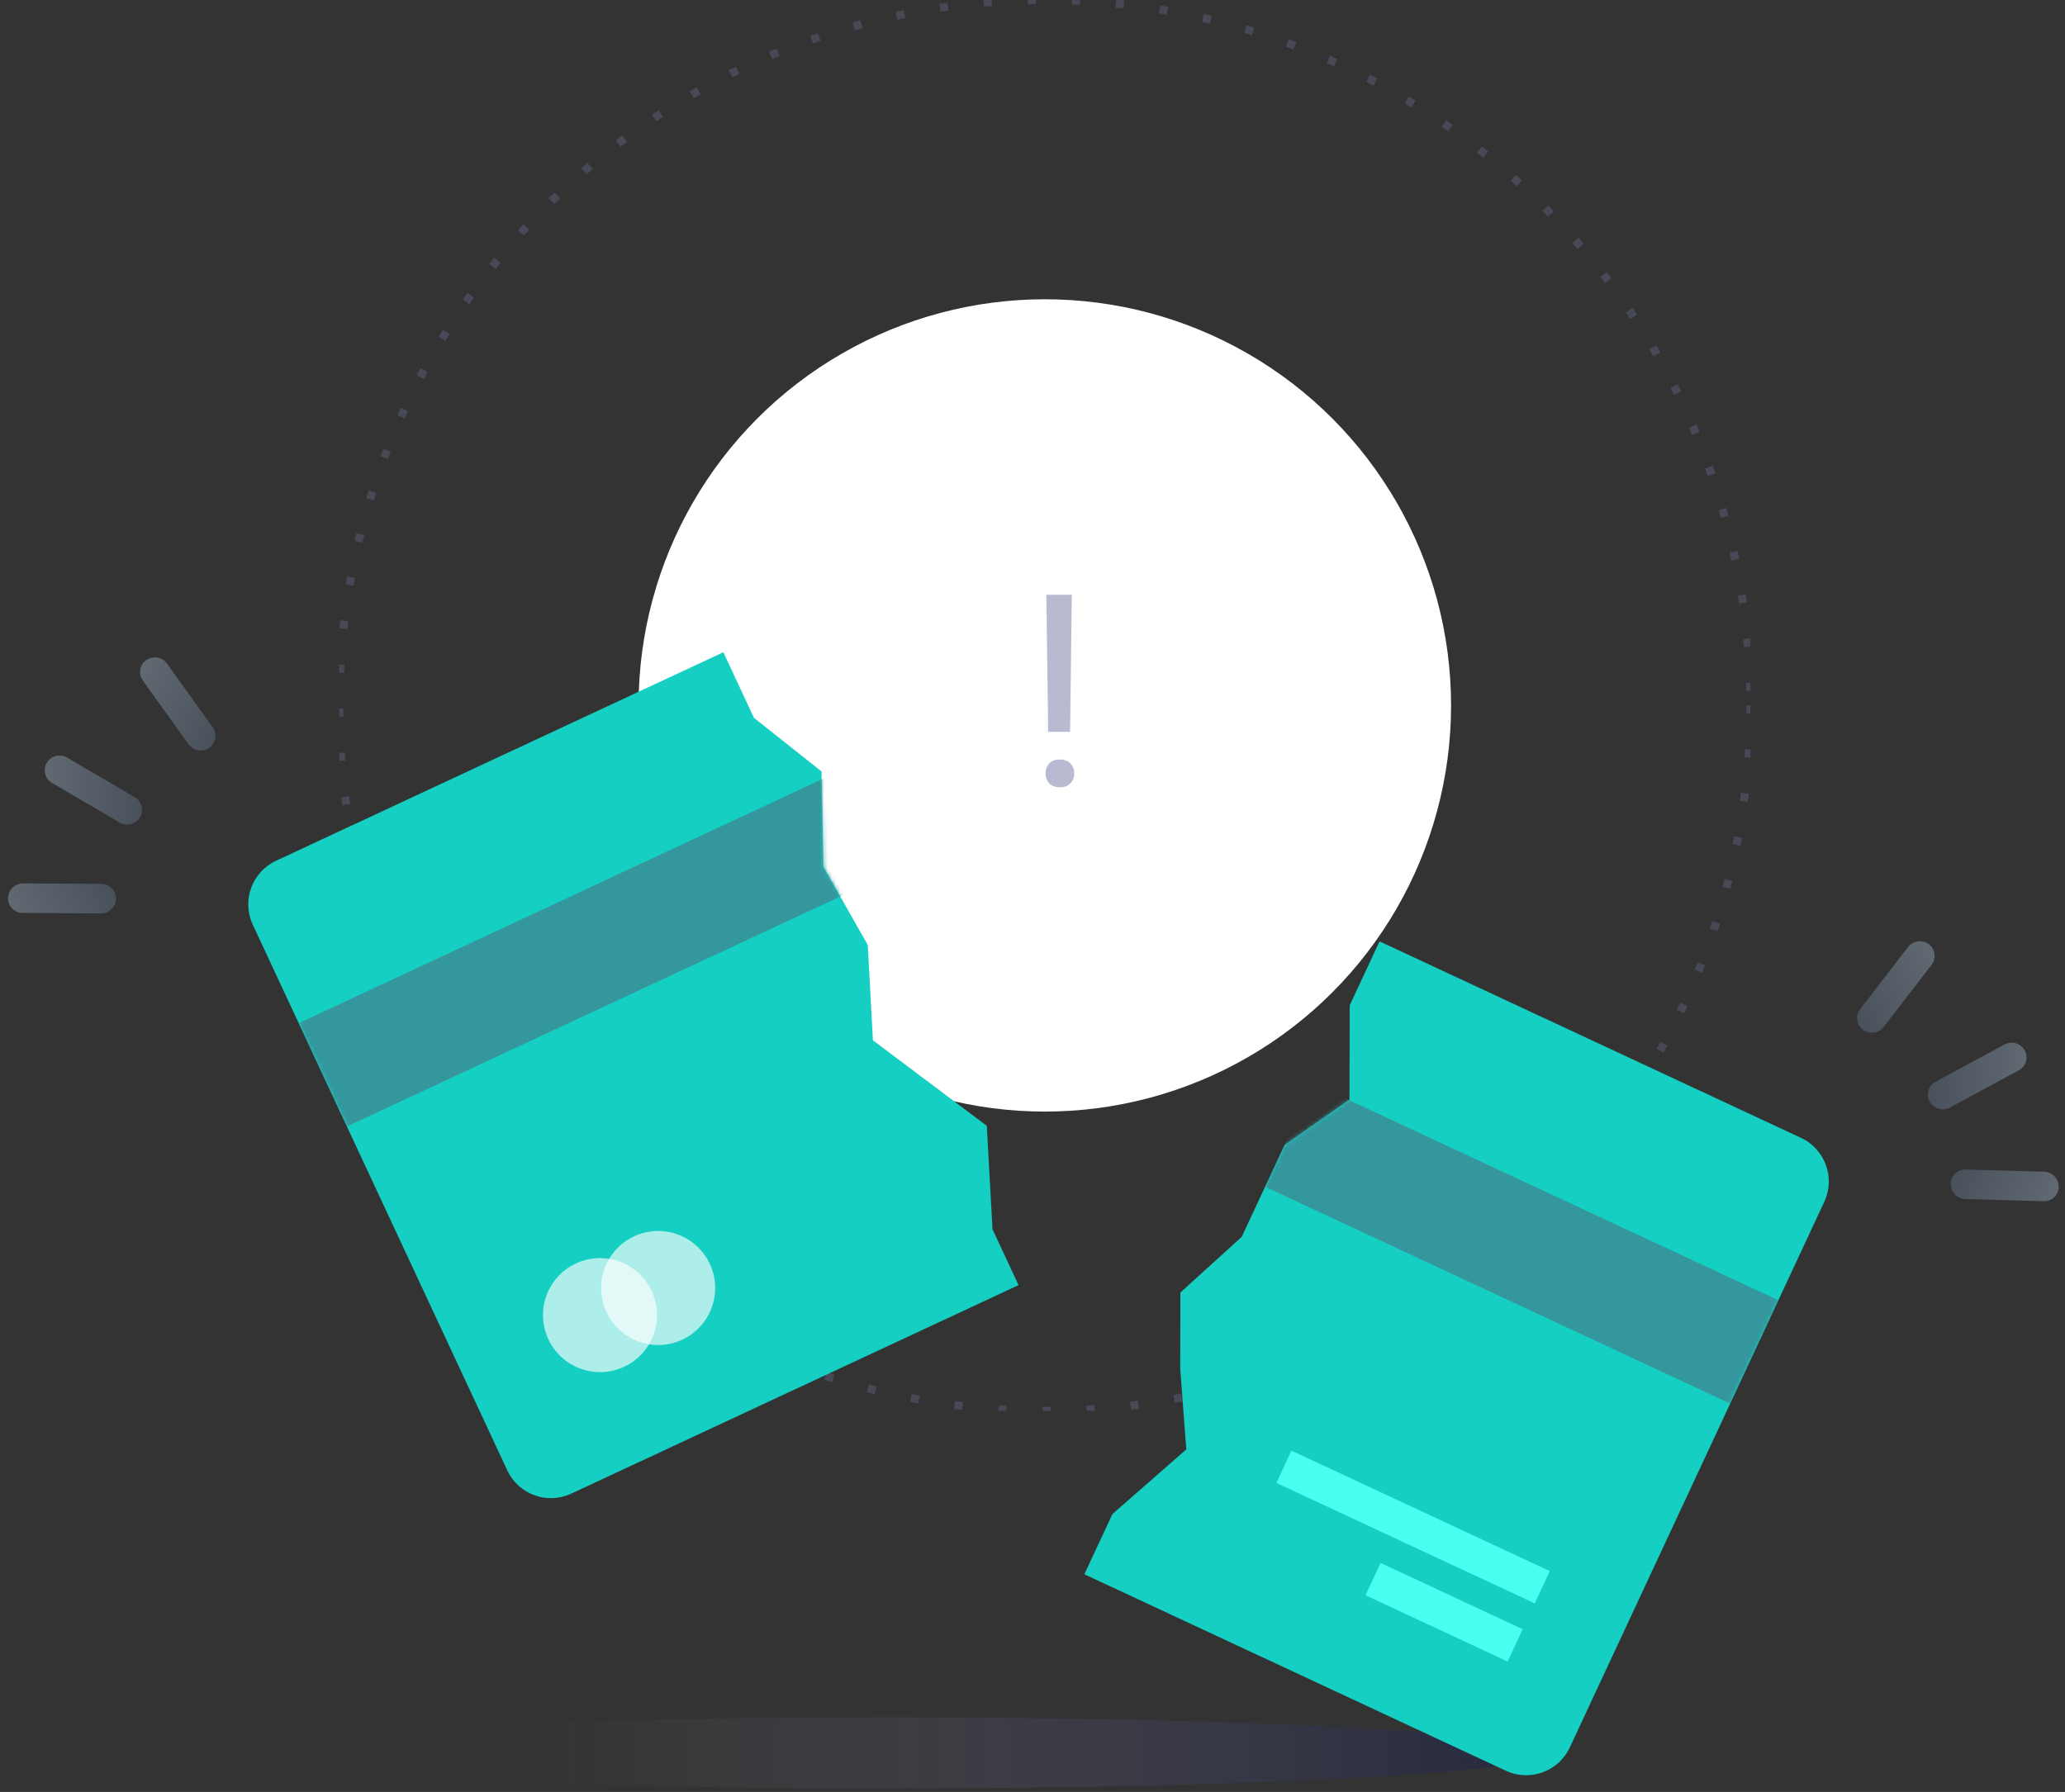 <svg width="515" height="447" viewBox="0 0 515 447" fill="none" xmlns="http://www.w3.org/2000/svg">
<rect x="0" y="0" width="515" height="447" fill="#333333" stroke="none"/>
<g clip-path="url(#clip0_151_491)">
<circle cx="260.573" cy="175.97" r="101.316" fill="white"/>
<circle opacity="0.4" cx="260.574" cy="175.97" r="175.97" stroke="#686B89" stroke-width="2" stroke-dasharray="2 9"/>
<path opacity="0.5" d="M267.302 148.367L266.877 182.554H261.413L260.955 148.367H267.302ZM260.759 192.958C260.759 191.976 261.053 191.147 261.642 190.471C262.253 189.795 263.147 189.457 264.325 189.457C265.481 189.457 266.364 189.795 266.975 190.471C267.607 191.147 267.924 191.976 267.924 192.958C267.924 193.895 267.607 194.702 266.975 195.378C266.364 196.055 265.481 196.393 264.325 196.393C263.147 196.393 262.253 196.055 261.642 195.378C261.053 194.702 260.759 193.895 260.759 192.958Z" fill="#7277A7"/>
</g>
<g opacity="0.809">
<ellipse cx="220.891" cy="437.259" rx="164.266" ry="8.887" fill="url(#paint0_linear_151_491)" fill-opacity="0.5" style="mix-blend-mode:multiply"/>
</g>
<path fill-rule="evenodd" clip-rule="evenodd" d="M63.041 230.669C60.24 224.663 62.839 217.523 68.845 214.722L180.401 162.703L188.034 179.072L204.879 192.439L205.358 216.223L216.421 235.743L217.697 259.506L246.098 280.832L247.526 306.652L254.018 320.575L142.462 372.594C136.456 375.395 129.316 372.796 126.515 366.79L63.041 230.669Z" fill="#15CFC2"/>
<mask id="mask0_151_491" style="mask-type:alpha" maskUnits="userSpaceOnUse" x="61" y="162" width="194" height="212">
<path fill-rule="evenodd" clip-rule="evenodd" d="M63.041 230.669C60.24 224.663 62.839 217.523 68.845 214.722L180.401 162.703L188.034 179.072L204.879 192.439L205.358 216.223L216.421 235.743L217.697 259.506L246.098 280.832L247.526 306.652L254.018 320.575L142.462 372.594C136.456 375.395 129.316 372.796 126.515 366.79L63.041 230.669Z" fill="white"/>
</mask>
<g mask="url(#mask0_151_491)">
<g opacity="0.649">
<circle cx="149.642" cy="328.06" r="14.22" transform="rotate(-25 149.642 328.06)" fill="white" style="mix-blend-mode:overlay"/>
</g>
<g opacity="0.649">
<circle cx="164.14" cy="321.299" r="14.22" transform="rotate(-25 164.14 321.299)" fill="white" style="mix-blend-mode:overlay"/>
</g>
<rect x="74.496" y="255.234" width="152.863" height="28.44" transform="rotate(-25 74.496 255.234)" fill="#34979D"/>
</g>
<path fill-rule="evenodd" clip-rule="evenodd" d="M344.051 234.828L449.164 283.843C455.17 286.644 457.769 293.783 454.968 299.79L391.494 435.911C388.693 441.917 381.553 444.516 375.547 441.715L270.434 392.7L277.439 377.68L295.856 361.556L294.343 341.428L294.381 322.42L309.681 308.536L320.357 285.642L336.548 274.292L336.61 250.785L344.051 234.828Z" fill="#15CFC2"/>
<mask id="mask1_151_491" style="mask-type:alpha" maskUnits="userSpaceOnUse" x="270" y="234" width="187" height="209">
<path fill-rule="evenodd" clip-rule="evenodd" d="M344.051 234.828L449.164 283.843C455.17 286.644 457.769 293.783 454.968 299.79L391.494 435.911C388.693 441.917 381.553 444.516 375.547 441.715L270.434 392.7L277.439 377.68L295.856 361.556L294.343 341.428L294.381 322.42L309.681 308.536L320.357 285.642L336.548 274.292L336.61 250.785L344.051 234.828Z" fill="white"/>
</mask>
<g mask="url(#mask1_151_491)">
<rect x="327.525" y="270.269" width="127.978" height="28.44" transform="rotate(25 327.525 270.269)" fill="#34979D"/>
<rect x="322.076" y="361.867" width="71.099" height="8.887" transform="rotate(25 322.076 361.867)" fill="#49FFEF"/>
<rect x="344.312" y="389.887" width="39.105" height="8.887" transform="rotate(25 344.312 389.887)" fill="#49FFEF"/>
</g>
<g opacity="0.5">
<path d="M486.294 276.264L503.471 266.995C505.272 266.023 505.934 263.794 504.951 262.016C503.968 260.238 501.711 259.585 499.911 260.556L482.733 269.826C480.933 270.798 480.27 273.027 481.253 274.805C482.236 276.583 484.493 277.236 486.294 276.264Z" fill="url(#paint1_linear_151_491)"/>
<path d="M469.796 256.145L481.718 240.69C482.967 239.07 482.666 236.764 481.045 235.54C479.424 234.315 477.096 234.636 475.846 236.256L463.924 251.711C462.674 253.331 462.976 255.637 464.597 256.861C466.218 258.086 468.546 257.765 469.796 256.145Z" fill="url(#paint2_linear_151_491)"/>
<path d="M490.145 299.089L509.656 299.65C511.701 299.709 513.39 298.11 513.427 296.079C513.465 294.047 511.837 292.353 509.792 292.294L490.281 291.733C488.236 291.674 486.547 293.273 486.51 295.304C486.472 297.336 488.1 299.03 490.145 299.089Z" fill="url(#paint3_linear_151_491)"/>
</g>
<g opacity="0.5">
<path d="M29.819 205.171L12.976 195.308C11.21 194.274 10.626 192.023 11.671 190.28C12.715 188.538 14.993 187.963 16.759 188.997L33.602 198.86C35.368 199.894 35.953 202.145 34.908 203.888C33.863 205.63 31.585 206.205 29.819 205.171Z" fill="url(#paint4_linear_151_491)"/>
<path d="M47.01 185.639L35.634 169.778C34.442 168.115 34.823 165.821 36.486 164.654C38.15 163.487 40.465 163.889 41.657 165.552L53.032 181.413C54.225 183.076 53.843 185.37 52.18 186.537C50.517 187.704 48.202 187.302 47.01 185.639Z" fill="url(#paint5_linear_151_491)"/>
<path d="M25.173 227.847L5.655 227.727C3.609 227.715 1.977 226.058 2.01 224.026C2.044 221.995 3.73 220.358 5.776 220.371L25.294 220.491C27.34 220.503 28.972 222.16 28.939 224.192C28.905 226.223 27.219 227.86 25.173 227.847Z" fill="url(#paint6_linear_151_491)"/>
</g>
<defs>
<linearGradient id="paint0_linear_151_491" x1="139.736" y1="443.899" x2="385.157" y2="443.899" gradientUnits="userSpaceOnUse">
<stop stop-color="#AAABC9" stop-opacity="0.01"/>
<stop offset="1" stop-color="#0E154B"/>
</linearGradient>
<linearGradient id="paint1_linear_151_491" x1="505.342" y1="260.042" x2="480.578" y2="260.474" gradientUnits="userSpaceOnUse">
<stop stop-color="#8FA1B0"/>
<stop offset="1" stop-color="#5F7083"/>
</linearGradient>
<linearGradient id="paint2_linear_151_491" x1="480.599" y1="233.577" x2="458.151" y2="244.044" gradientUnits="userSpaceOnUse">
<stop stop-color="#8FA1B0"/>
<stop offset="1" stop-color="#5F7083"/>
</linearGradient>
<linearGradient id="paint3_linear_151_491" x1="514.752" y1="294.564" x2="493.09" y2="282.556" gradientUnits="userSpaceOnUse">
<stop stop-color="#8FA1B0"/>
<stop offset="1" stop-color="#5F7083"/>
</linearGradient>
<linearGradient id="paint4_linear_151_491" x1="11.349" y1="188.293" x2="36.083" y2="189.59" gradientUnits="userSpaceOnUse">
<stop stop-color="#8FA1B0"/>
<stop offset="1" stop-color="#5F7083"/>
</linearGradient>
<linearGradient id="paint5_linear_151_491" x1="37.001" y1="162.708" x2="59.069" y2="173.953" gradientUnits="userSpaceOnUse">
<stop stop-color="#8FA1B0"/>
<stop offset="1" stop-color="#5F7083"/>
</linearGradient>
<linearGradient id="paint6_linear_151_491" x1="0.739" y1="222.466" x2="22.807" y2="211.222" gradientUnits="userSpaceOnUse">
<stop stop-color="#8FA1B0"/>
<stop offset="1" stop-color="#5F7083"/>
</linearGradient>
<clipPath id="clip0_151_491">
<rect width="351.94" height="351.94" fill="white" transform="translate(84.603)"/>
</clipPath>
</defs>
</svg>
